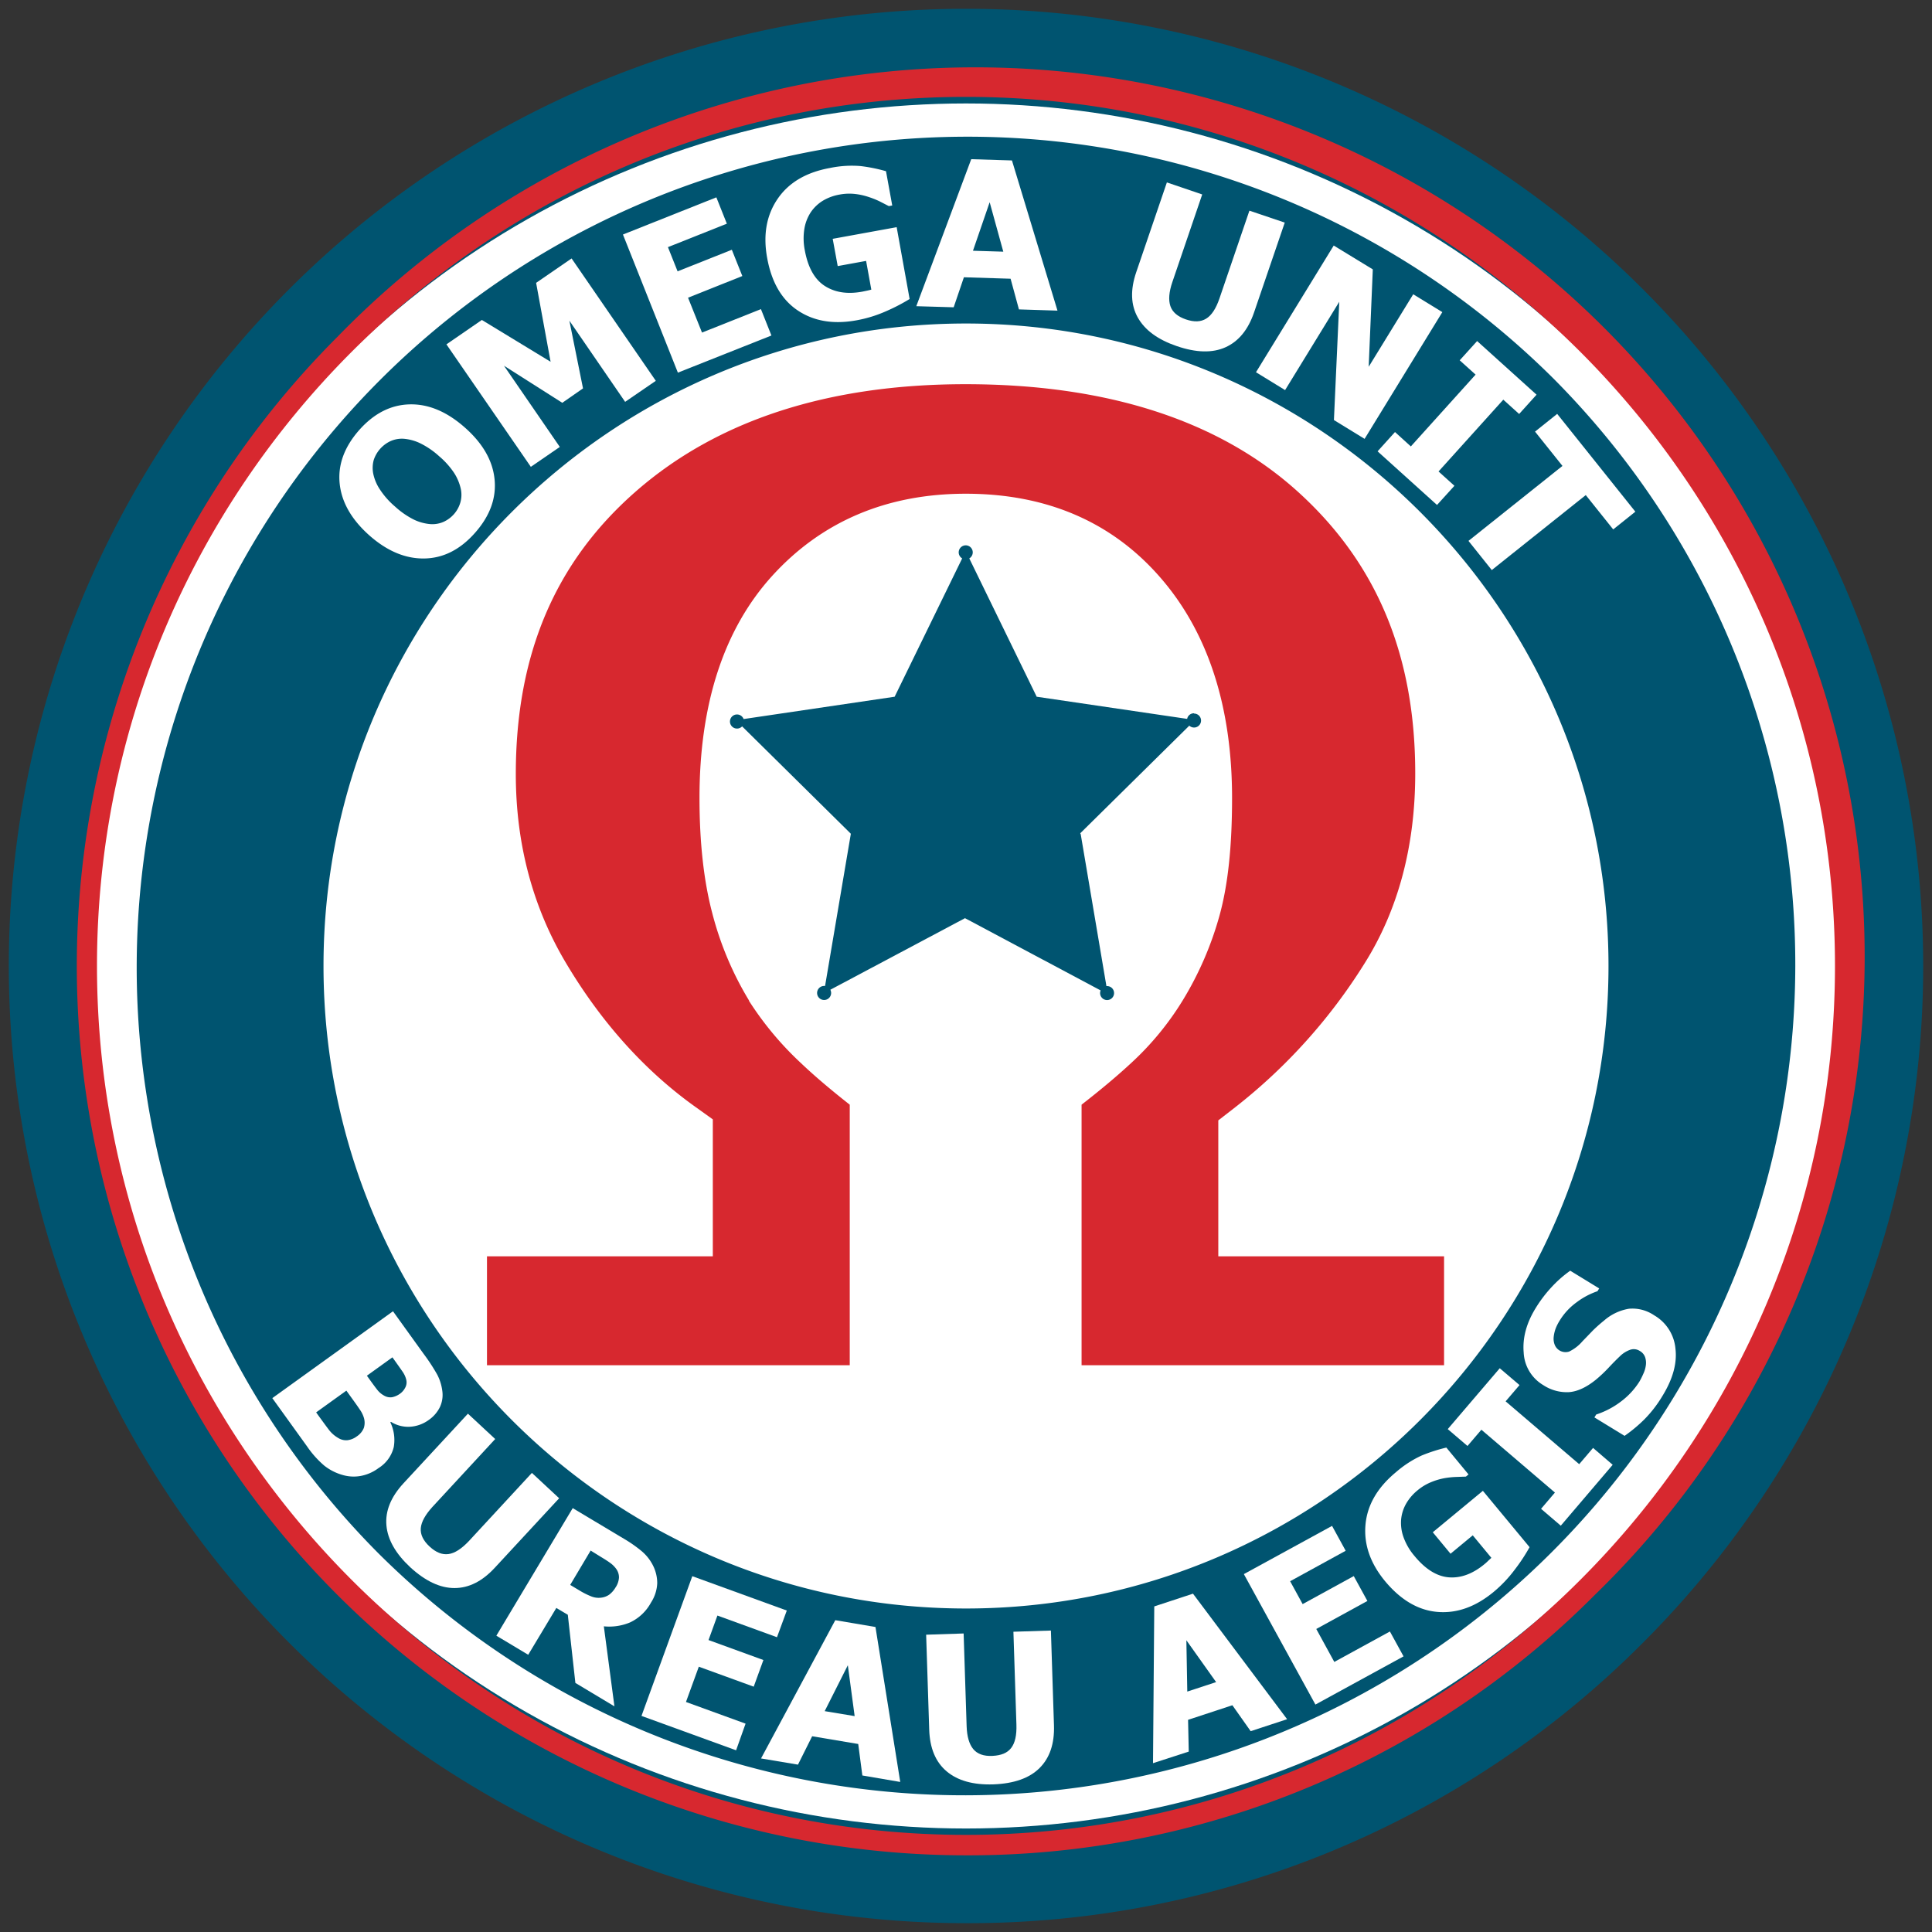 <svg viewBox="0 0 566.93 566.93" xmlns="http://www.w3.org/2000/svg"><rect x="0" y="0" width="566.93" height="566.93" fill="#333333" stroke="none"/><circle cx="283.46" cy="283.46" fill="#005470" r="276.38"/><path d="m283.46 564.34a280.88 280.88 0 0 1 -198.61-479.49 280.88 280.88 0 0 1 397.23 397.23 279.06 279.06 0 0 1 -198.62 82.26zm0-552.75c-149.91 0-271.87 122-271.87 271.87s122 271.88 271.87 271.88 271.88-122 271.88-271.88-121.96-271.87-271.88-271.87z" fill="#005470"/><ellipse cx="283.46" cy="283.46" fill="#fff" rx="257.22" ry="253.1"/><path d="m283.46 544.43a261 261 0 0 1 -184.53-445.5 261 261 0 1 1 369.07 369.07 259.25 259.25 0 0 1 -184.54 76.43zm0-516c-140.62 0-255 114.41-255 255s114.41 255 255 255 255-114.41 255-255-114.37-255-255-255z" fill="#d7282f"/><path d="m357.5 368.66v-39.89l5-3.88a163.13 163.13 0 0 0 37.86-42.09c9.9-15.7 14.93-34.49 14.93-55.85 0-34.61-11.24-61.62-34.35-82.58s-56-31.63-97.62-31.63c-40.33 0-72.88 10.59-96.75 31.48-23.69 20.73-35.21 47.86-35.21 82.94 0 20.5 5 39.31 15 55.89 10.25 17.11 22.84 31.09 37.42 41.56l5.39 3.86v40.19h-66.27v31.95h106.45v-76.45c-5.28-4.16-10.06-8.16-14.27-12.16a94.26 94.26 0 0 1 -15.3-18.32v-.06-.06a95.2 95.2 0 0 1 -10.79-25.68c-2.47-9.35-3.73-20.71-3.73-33.74 0-27.7 7.21-49.66 21.43-65.26 14.54-15.94 33.62-24 56.71-24 23.95 0 43.29 8.44 57.5 25.07 13.7 16 20.64 37.64 20.64 64.22 0 14.23-1.2 25.48-3.66 34.4a97.86 97.86 0 0 1 -10.83 25 85.64 85.64 0 0 1 -14.81 18.08c-4.07 3.8-9.06 8-14.86 12.51v76.46h106.37v-31.96z" fill="#d7282f"/><path d="m350.36 209.31a2 2 0 0 0 -2 1.64l-44-6.48h-.14l-19.79-40.61a2.06 2.06 0 1 0 -2.09 0l-19.74 40.44-.07.15-44.32 6.55a2.07 2.07 0 1 0 -.44 2.15l31.88 31.48v.18l-7.54 44.51h-.28a2.06 2.06 0 1 0 2.06 2.05 2.17 2.17 0 0 0 -.23-.94l39.51-21 39.8 21.2a2.05 2.05 0 1 0 1.9-1.27h-.2l-7.54-44.56-.14-.28 32-31.58a2.05 2.05 0 1 0 1.4-3.55z" fill="#005470"/><path d="m455.85 111.08a243.79 243.79 0 0 0 -344.77 344.77 243.79 243.79 0 0 0 344.77-344.77zm16.15 172.38c0 103.96-84.58 188.54-188.54 188.54s-188.53-84.58-188.53-188.54 84.57-188.53 188.53-188.53 188.54 84.57 188.54 188.53z" fill="#005470"/><g fill="#fff"><path d="m136.38 125.43q7.94 7 8.75 15.25t-5.7 15.63q-6.52 7.41-14.85 7.57t-16.15-6.73q-7.89-7-8.75-15.21t5.66-15.67q6.51-7.38 14.81-7.61t16.23 6.77zm-7.49 8.47a24 24 0 0 0 -5.51-3.79 13.79 13.79 0 0 0 -4.8-1.35 8.19 8.19 0 0 0 -4 .69 9.35 9.35 0 0 0 -4.89 5.46 8.75 8.75 0 0 0 -.17 4.07 13.13 13.13 0 0 0 1.94 4.62 23.49 23.49 0 0 0 4.48 5.06 24.11 24.11 0 0 0 5.52 3.82 13.7 13.7 0 0 0 4.77 1.31 8.14 8.14 0 0 0 4-.69 9.16 9.16 0 0 0 3-2.25 8.88 8.88 0 0 0 1.85-3.37 8.27 8.27 0 0 0 .13-4.06 14.43 14.43 0 0 0 -1.9-4.56 23.39 23.39 0 0 0 -4.42-4.96z"/><path d="m192.44 111.75-9 6.17-16.36-23.82 4 19.87-6.08 4.23-17.11-10.88 16.38 23.83-8.5 5.84-24.77-35.94 10.4-7.16 20.17 12.27-4.25-23.16 10.41-7.16z"/><path d="m198.92 109.35-16.12-40.53 27.41-10.91 3.08 7.73-17.29 6.88 2.83 7.1 15.92-6.33 3.08 7.71-15.93 6.36 4.1 10.23 17.29-6.88 3.08 7.74z"/><path d="m266.92 87.74a54.53 54.53 0 0 1 -6.92 3.59 37.92 37.92 0 0 1 -8.7 2.67q-10.11 1.84-17.19-2.89t-9-15.47q-1.83-10.08 3.06-17.26t15.34-9.08a31.32 31.32 0 0 1 9-.57 47.22 47.22 0 0 1 7.48 1.51l1.83 10.06-1 .18-2.54-1.31a24.11 24.11 0 0 0 -3.28-1.33 19.21 19.21 0 0 0 -4-.91 15.22 15.22 0 0 0 -4.6.16 14.38 14.38 0 0 0 -4.89 1.78 11.67 11.67 0 0 0 -3.58 3.39 12.6 12.6 0 0 0 -1.89 4.87 17.77 17.77 0 0 0 .13 6.35q1.38 7.52 5.83 10.41c3 1.93 6.61 2.49 11 1.7l1.34-.28c.52-.11 1-.22 1.34-.33l-1.53-8.42-8.33 1.52-1.47-8 18.77-3.42z"/><path d="m268.88 89.85 16.12-43.14 11.95.37 13.36 44.07-11.31-.36-2.45-9-13.7-.43-3 8.81zm25.53-16-4-14.51-4.9 14.24z"/><path d="m345.31 101.56q-8.32-2.84-11.43-8.38t-.47-13.28l9-26.37 10.37 3.53-8.78 25.76q-1.46 4.31-.56 7c.6 1.77 2.12 3.08 4.56 3.91s4.37.74 5.95-.23 2.87-2.94 3.89-5.92l8.79-25.76 10.37 3.5-9 26.34q-2.6 7.62-8.36 10.23t-14.33-.33z"/><path d="m400.43 128.78-9-5.52 1.57-34.71-15.9 25.92-8.54-5.24 22.81-37.18 11.47 7-1.21 28.58 13.07-21.28 8.54 5.24z"/><path d="m421.68 148.18-17.44-15.74 5.11-5.66 4.65 4.22 19-21.07-4.66-4.2 5.11-5.65 17.44 15.74-5.11 5.66-4.65-4.2-19 21.07 4.66 4.2z"/><path d="m430.91 158.72 27.58-22-8.05-10.07 6.5-5.2 22.94 28.7-6.5 5.2-8.05-10.07-27.58 22z"/><path d="m111.1 430.78a12.53 12.53 0 0 1 -5.35 2.34 11.53 11.53 0 0 1 -5.24-.31 15.23 15.23 0 0 1 -5.4-2.77 28.7 28.7 0 0 1 -5-5.6l-10.2-14.17 35.41-25.49 9 12.51a54.87 54.87 0 0 1 4 6.12 14.11 14.11 0 0 1 1.46 4.67 8.42 8.42 0 0 1 -.69 4.81 9.9 9.9 0 0 1 -3.27 3.78 10.39 10.39 0 0 1 -5.54 2 9.48 9.48 0 0 1 -5.55-1.44l-.19.13a12 12 0 0 1 1 7.29 10 10 0 0 1 -4.44 6.13zm-6.42-9.27a5.42 5.42 0 0 0 2.09-2.51 5.07 5.07 0 0 0 0-3 8.52 8.52 0 0 0 -1.25-2.47c-.66-1-1.56-2.24-2.7-3.82l-1.18-1.64-8.87 6.38.34.48q2.5 3.46 3.51 4.77a9.18 9.18 0 0 0 2.59 2.24 4.37 4.37 0 0 0 2.81.67 5.71 5.71 0 0 0 2.66-1.1zm12.77-12.59a5 5 0 0 0 1.45-1.71 3.24 3.24 0 0 0 .32-2.31 7 7 0 0 0 -1.08-2.38c-.55-.81-1.4-2-2.54-3.6l-.45-.62-7.49 5.39.81 1.12c1.09 1.52 1.88 2.58 2.35 3.16a6.38 6.38 0 0 0 1.86 1.54 3.56 3.56 0 0 0 2.44.48 6 6 0 0 0 2.33-1.07z"/><path d="m120.39 459.9q-6.45-6-7-12.3t5-12.33l18.92-20.44 8 7.44-18.49 20c-2 2.22-3.17 4.27-3.34 6.13s.69 3.68 2.59 5.43 3.69 2.44 5.52 2.2 3.82-1.52 6-3.82l18.49-20 8 7.44-18.91 20.42q-5.49 5.93-11.81 5.93t-12.97-6.1z"/><path d="m180.3 500.71-11.46-6.87-2.22-20-3.37-2-8.25 13.74-9.35-5.6 22.41-37.43 15.05 9a38.63 38.63 0 0 1 5.2 3.64 13.35 13.35 0 0 1 3.3 4.18 11.55 11.55 0 0 1 1.25 5.17 11.31 11.31 0 0 1 -1.83 5.72 13.52 13.52 0 0 1 -6.11 5.81 15.77 15.77 0 0 1 -7.73 1.16zm.41-35a5.91 5.91 0 0 0 .92-2.75 4.19 4.19 0 0 0 -.86-2.65 7.7 7.7 0 0 0 -1.67-1.65c-.68-.5-1.56-1.07-2.63-1.71l-3.15-1.95-6 10.08 2.69 1.61a22.54 22.54 0 0 0 3.47 1.75 5.75 5.75 0 0 0 2.94.38 5.16 5.16 0 0 0 2.35-.88 7.37 7.37 0 0 0 1.94-2.26z"/><path d="m188.24 503.52 14.91-41 27.73 10.08-2.88 7.83-17.48-6.36-2.61 7.19 16.1 5.86-2.84 7.82-16.11-5.86-3.77 10.35 17.49 6.36-2.78 7.82z"/><path d="m223.32 516 21.79-40.57 11.79 2 7.27 45.47-11.12-1.9-1.21-9.24-13.52-2.27-4.16 8.33zm27.47-12.42-2-14.93-6.79 13.47z"/><path d="m291.46 523.61q-8.79.28-13.66-3.81t-5.13-12.26l-.9-27.85 11-.36.88 27.21q.15 4.53 1.94 6.71c1.19 1.44 3.07 2.13 5.65 2s4.34-.85 5.48-2.32 1.65-3.76 1.54-6.91l-.88-27.2 11-.35.9 27.81q.26 8.06-4.22 12.53t-13.6 4.8z"/><path d="m338.34 517.39.37-46 11.36-3.74 27.62 36.84-10.69 3.51-5.37-7.61-13 4.28.2 9.32zm18.52-23.79-8.73-12.28.27 15.06z"/><path d="m386 500.19-21-38.28 25.88-14.15 4 7.3-16.3 8.94 3.67 6.71 15-8.22 4 7.3-15 8.22 5.29 9.67 16.32-8.93 4 7.3z"/><path d="m448.84 454a52.4 52.4 0 0 1 -4.29 6.52 38.24 38.24 0 0 1 -6.25 6.61q-7.92 6.56-16.41 5.88t-15.44-9.01q-6.52-7.89-5.76-16.56t8.94-15.44a31.6 31.6 0 0 1 7.52-4.88 48.1 48.1 0 0 1 7.27-2.34l6.51 7.88-.77.64-2.86.1a25.24 25.24 0 0 0 -3.44.36 19.39 19.39 0 0 0 -3.95 1.18 15 15 0 0 0 -3.91 2.36 14.17 14.17 0 0 0 -3.39 3.95 11.51 11.51 0 0 0 -1.47 4.71 12.44 12.44 0 0 0 .73 5.17 17.67 17.67 0 0 0 3.22 5.48c3.24 3.93 6.63 6 10.14 6.25s7-1.07 10.4-3.89c.3-.25.65-.55 1-.9s.73-.67 1-.94l-5.46-6.6-6.52 5.4-5.21-6.3 14.7-12.16z"/><path d="m473.23 429.83-15.23 17.87-5.79-4.95 4.07-4.77-21.58-18.44-4.08 4.77-5.79-4.95 15.26-17.86 5.8 4.94-4.08 4.77 21.59 18.44 4.07-4.77z"/><path d="m487.86 409.58a36 36 0 0 1 -5.41 7 44.06 44.06 0 0 1 -5.73 4.76l-8.85-5.41.52-.85a24.55 24.55 0 0 0 7.43-3.94 21.8 21.8 0 0 0 5.28-5.77 20.55 20.55 0 0 0 1.11-2.22 8.28 8.28 0 0 0 .74-2.45 5.25 5.25 0 0 0 -.18-2.37 3.4 3.4 0 0 0 -1.6-1.91 3.22 3.22 0 0 0 -2.94-.29 8.23 8.23 0 0 0 -2.88 1.85q-1.67 1.59-3.43 3.48a40.75 40.75 0 0 1 -3.57 3.36q-4.17 3.39-7.89 3.69a12.52 12.52 0 0 1 -7.6-2.06 11.74 11.74 0 0 1 -5.75-9.6q-.54-6.41 3.52-13a38.53 38.53 0 0 1 4.71-6.2 34.37 34.37 0 0 1 5.43-4.77l8.5 5.2-.51.82a21.7 21.7 0 0 0 -6.09 3.23 18.65 18.65 0 0 0 -5 5.39 14.28 14.28 0 0 0 -1.17 2.3 10.29 10.29 0 0 0 -.58 2.47 4.9 4.9 0 0 0 .26 2.23 3.42 3.42 0 0 0 4.26 2.09 11.93 11.93 0 0 0 3.9-3l3-3.11a41.67 41.67 0 0 1 3.37-3 14.75 14.75 0 0 1 7.29-3.46 11.33 11.33 0 0 1 7.39 1.92 12.61 12.61 0 0 1 6.26 9.82q.76 6.37-3.79 13.8z"/></g></svg>
